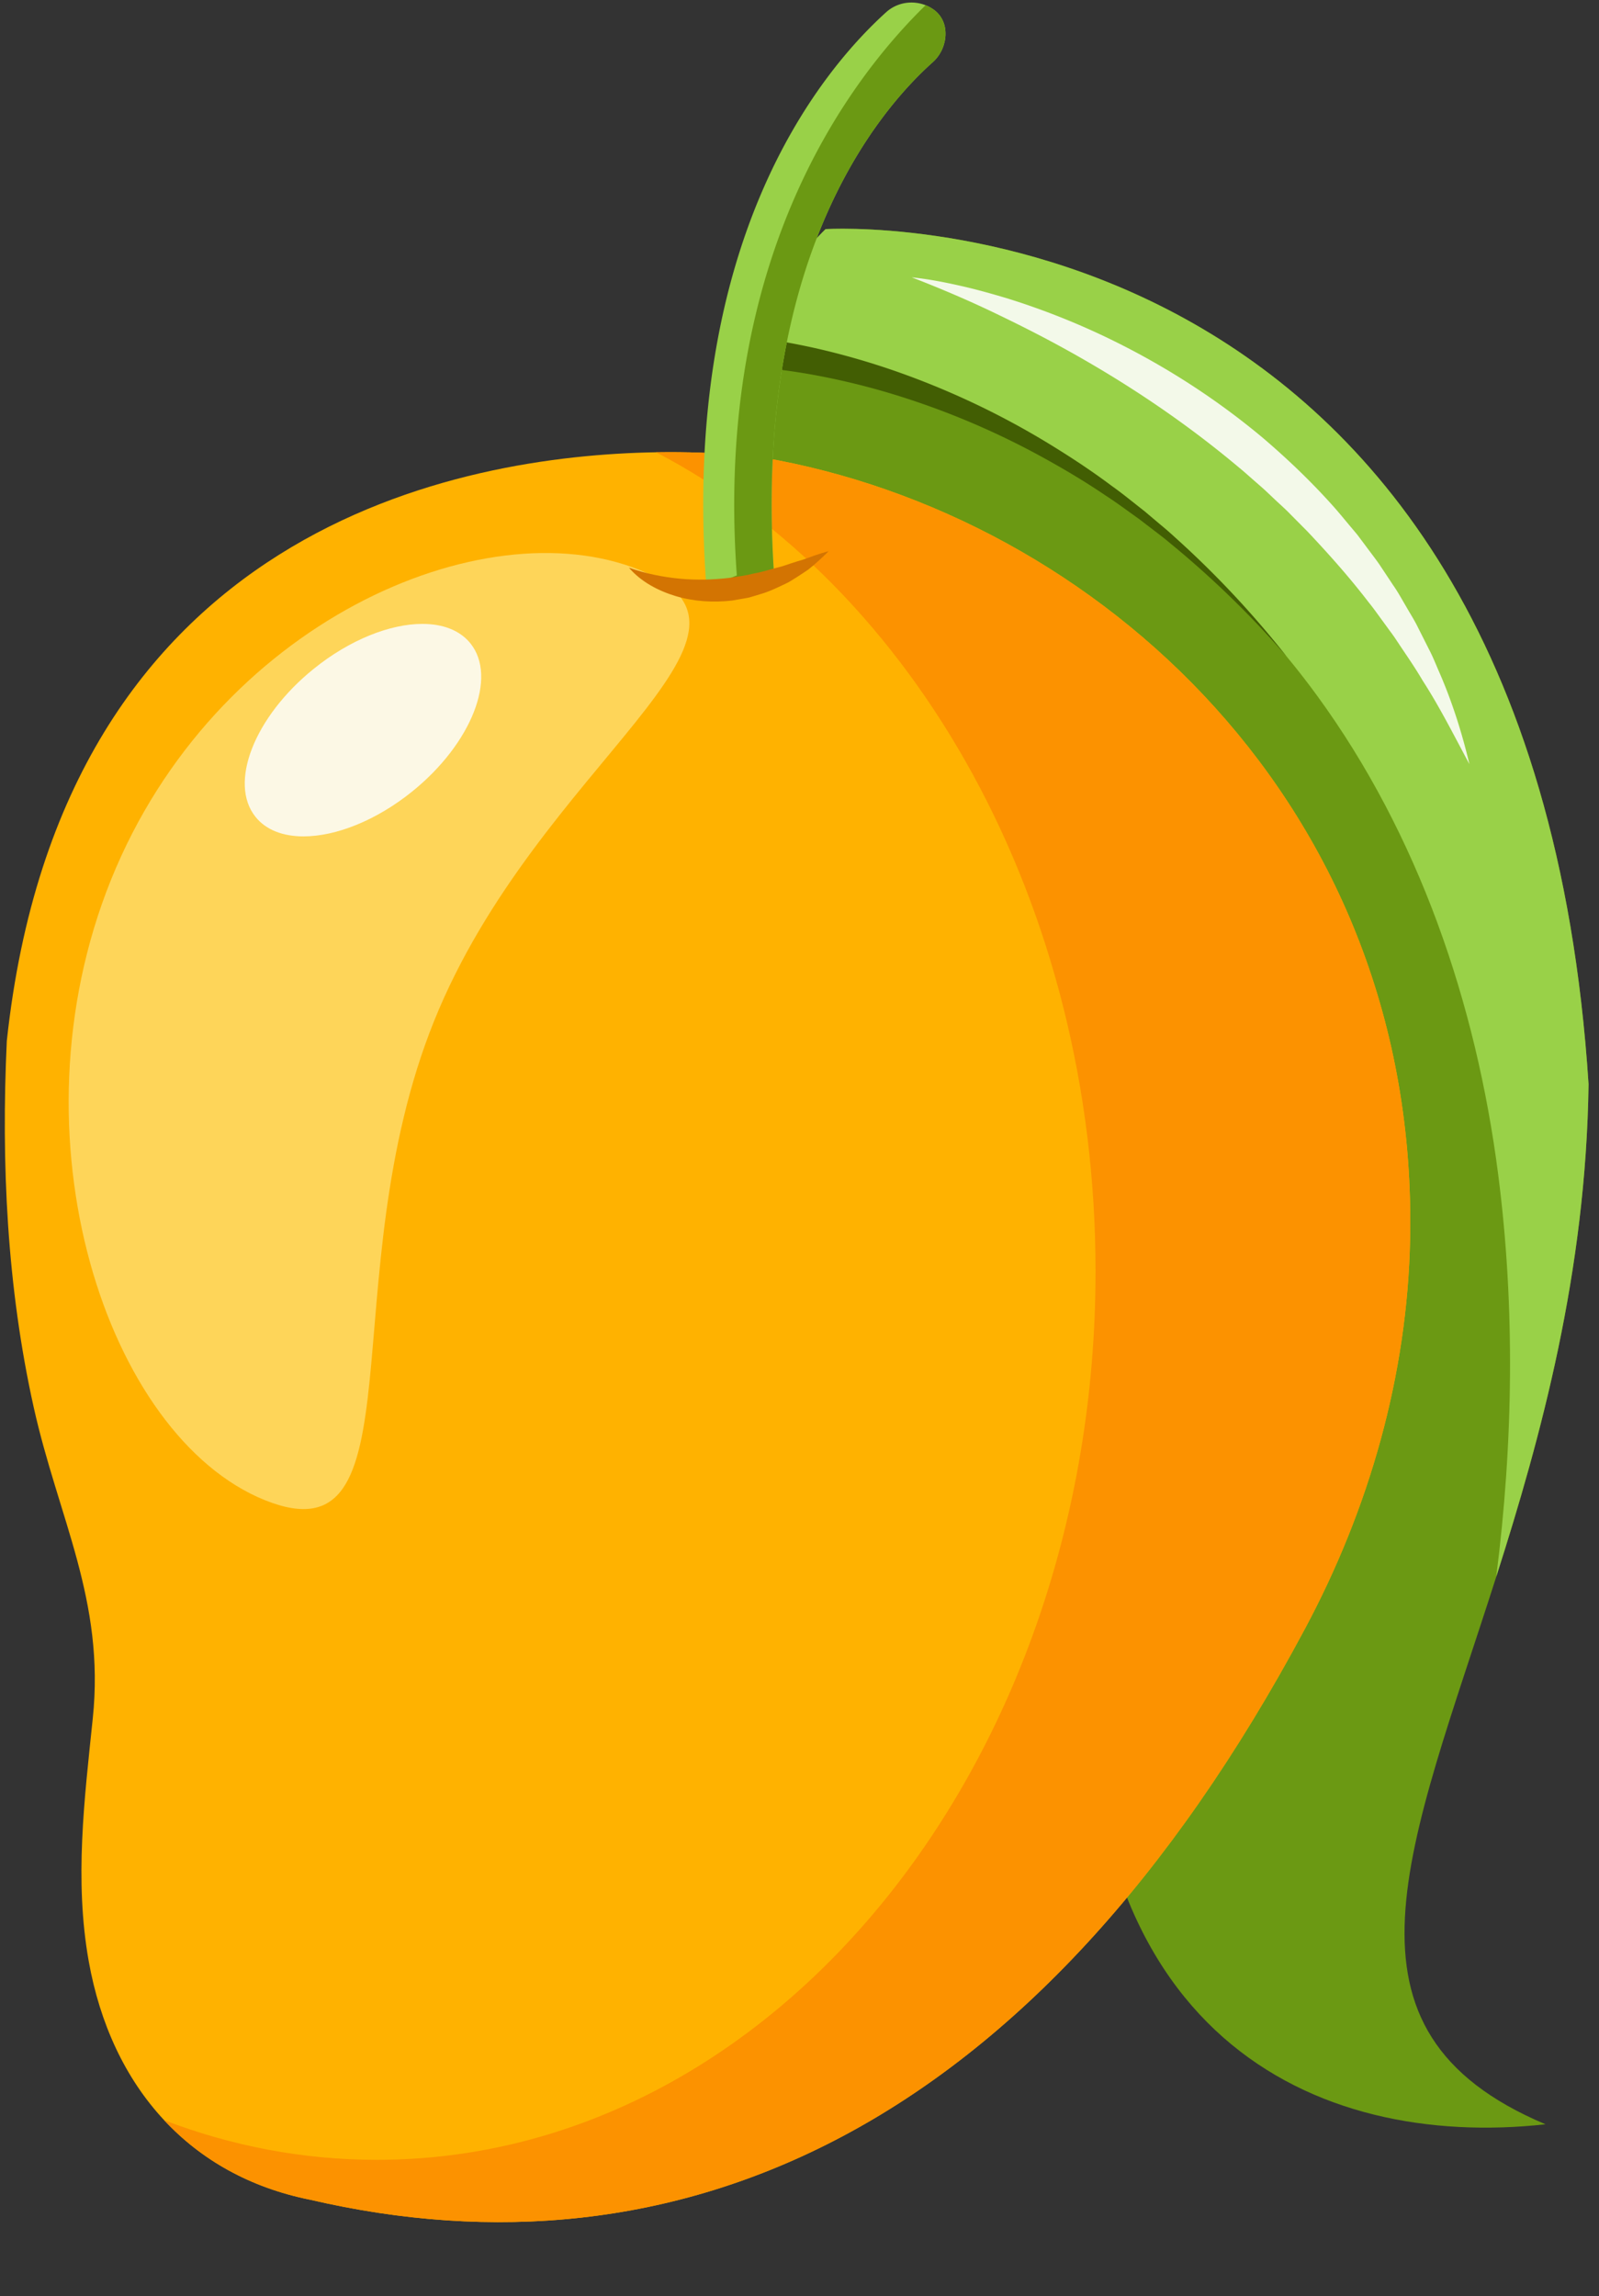 <svg xmlns="http://www.w3.org/2000/svg" width="278" viewBox="0 0 208.5 299.25" height="399" version="1.0"><rect x="0" y="0" width="208.5" height="299.25" fill="#333333" stroke="none"/><defs><clipPath id="a"><path d="M44.426 204.785h6.793v6.79h-6.793zm0 0"/></clipPath><clipPath id="b"><path d="M47.82 204.785a3.394 3.394 0 1 0 0 6.79 3.398 3.398 0 0 0 3.399-3.395 3.398 3.398 0 0 0-3.399-3.395zm0 0"/></clipPath><clipPath id="c"><path d="M97.387 29.477h109.75v248.039H97.387zm0 0"/></clipPath><clipPath id="d"><path d="M98 29.477h109.137V206H98zm0 0"/></clipPath><clipPath id="e"><path d="M.012 58H184v232H.012zm0 0"/></clipPath></defs><g clip-path="url(#a)"><g clip-path="url(#b)"><path fill="#903089" d="M44.426 204.785h6.793v6.79h-6.793zm0 0"/></g></g><g clip-path="url(#c)"><path fill="#6b9913" d="M201.523 276.86c-30.085 3.312-62.144-11.57-59.496-65.798 2.637-54.23 45.196-109.203-39.375-150.828-3.015 4.395-6.632-3.59-4.304-13.894 1.21-5.328 4.007-11.29 9.3-16.477 0 0 91.891-5.953 99.489 111.434-.336 24.543-6.2 45.937-12.04 64.219-11.312 35.414-22.57 59.129 6.426 71.343"/></g><g clip-path="url(#d)"><path fill="#99d148" d="M195.098 205.516c2.218-17.387 2.488-35.145.257-52.442-2.875-22.312-10.375-44.293-23.64-62.445-17.32-23.695-44.305-40.086-73.367-44.29 1.21-5.327 4.007-11.288 9.3-16.476 0 0 91.891-5.953 99.489 111.434-.336 24.543-6.2 45.937-12.04 64.219"/></g><path fill="#425e03" d="M95.39 43.754c1.016.039 1.883.129 2.81.226.91.106 1.812.23 2.71.364 1.793.277 3.57.629 5.332 1.015a97.63 97.63 0 0 1 10.387 2.965 104.957 104.957 0 0 1 19.445 9.086c3.059 1.844 6.055 3.793 8.91 5.934 1.453 1.027 2.825 2.172 4.23 3.261l2.04 1.723a47.79 47.79 0 0 1 2.012 1.75 124.688 124.688 0 0 1 14.539 15.524 124.284 124.284 0 0 0-15.18-14.766c-.672-.574-1.375-1.11-2.074-1.645l-2.098-1.605c-1.441-1.012-2.84-2.078-4.324-3.027-2.91-1.977-5.945-3.754-9.031-5.422a102.713 102.713 0 0 0-19.375-7.98 94.562 94.562 0 0 0-10.157-2.391 79.757 79.757 0 0 0-5.14-.73 71.298 71.298 0 0 0-2.57-.227 37.065 37.065 0 0 0-2.489-.086l.024-3.97"/><g clip-path="url(#e)"><path fill="#ffb200" d="M183.871 161.465c-.355 17.773-5.324 35.133-13.715 50.816-35.32 66.055-82.12 85.465-129.687 74.418-7.89-1.578-14.278-5.23-19.067-10.375-5.078-5.437-8.379-12.562-9.836-20.734-1.875-10.563-.566-21.047.532-31.633 1.609-15.414-4.489-26.098-7.711-40.582-3.473-15.613-4.246-31.762-3.5-47.7 7.207-67.136 59.273-76.312 84.66-76.73 8.371-.136 13.844.676 13.844.676 43.738 7.48 85.613 45.57 84.48 101.844"/></g><path fill="#fc9200" d="M183.871 161.465c-.355 17.773-5.324 35.133-13.715 50.816-35.32 66.055-82.12 85.465-129.687 74.418-7.89-1.578-14.278-5.23-19.067-10.375 8.766 3.36 18.075 5.168 27.746 5.168 51.75 0 93.704-51.851 93.704-115.812 0-48.012-23.633-89.184-57.305-106.735 8.371-.136 13.844.676 13.844.676 43.738 7.48 85.613 45.57 84.48 101.844"/><path fill="#fed559" d="M56.621 133.023c-13.512 33.473-1.582 70.774-22.105 62.485-20.528-8.293-33.543-47.387-20.036-80.86C27.992 81.18 62.914 66.012 83.437 74.301c20.524 8.289-13.308 25.254-26.816 58.722"/><path fill="#fcf8e5" d="M39.582 109.008c-2.652 0-4.875-.82-6.254-2.531-3.558-4.403-.176-13.043 7.559-19.293 4.734-3.829 10-5.871 14.187-5.871 2.656 0 4.875.82 6.258 2.527 3.559 4.406.172 13.043-7.559 19.297-4.734 3.824-10.003 5.87-14.191 5.87"/><path fill="#f3f9e9" d="M191.602 99.59c-2.004-3.715-3.86-7.434-6.114-10.918-1.043-1.785-2.238-3.477-3.37-5.188a21.615 21.615 0 0 0-.891-1.261l-.907-1.246c-.613-.825-1.191-1.668-1.843-2.461-2.493-3.254-5.215-6.309-8.016-9.274l-2.156-2.172c-.703-.738-1.48-1.402-2.22-2.11l-1.112-1.05c-.375-.344-.762-.676-1.145-1.012-.773-.668-1.523-1.359-2.316-2.003-6.254-5.25-13.024-9.907-20.16-14.012-3.567-2.059-7.235-3.965-10.973-5.762-3.738-1.82-7.563-3.457-11.492-4.973 2.101.211 4.18.614 6.242 1.079 2.062.457 4.098 1.03 6.129 1.636a95.916 95.916 0 0 1 11.875 4.567c7.715 3.582 15.008 8.168 21.57 13.668 3.254 2.78 6.356 5.75 9.207 8.949.715.8 1.387 1.637 2.078 2.453.34.41.692.816 1.028 1.23l.964 1.286c.633.863 1.297 1.703 1.907 2.582l1.773 2.672c.613.87 1.125 1.816 1.668 2.734.524.93 1.11 1.82 1.574 2.785l1.438 2.852c.496.941.883 1.937 1.308 2.91 1.7 3.89 2.985 7.945 3.954 12.039"/><path fill="#99d148" d="M123.285 4.39v.07c0 .145-.008.298-.027.446-.02.168-.04.336-.078.504a.885.885 0 0 1-.063.227c-.02.113-.047.222-.09.32a4.946 4.946 0 0 1-1.406 2.152c-7.277 6.5-23.808 26.098-20.598 68.036l-3.34.257-4.44.34-1.11.09c-3.465-45.074 14.535-67.195 23.39-75.219 1.465-1.332 3.48-1.597 5.168-.933.336.129.653.297.95.504l.02.011.01.008c.872.578 1.446 1.543 1.575 2.578.027.203.04.406.04.61"/><path fill="#6b9913" d="M123.285 4.39v.07c0 .145-.008.298-.027.446-.02.168-.04.336-.078.504a.885.885 0 0 1-.063.227c-.02.113-.047.222-.09.32a4.946 4.946 0 0 1-1.406 2.152c-7.277 6.5-23.808 26.098-20.598 68.036l-8.761 2.164c0-.02.168-.735.98-1.567.574-.586 1.465-1.23 2.836-1.746C93.035 33.164 111.133 10.023 120.691.68c.336.129.653.297.95.504l.02.011.01.008c.872.578 1.446 1.543 1.575 2.578.027.203.04.406.04.61"/><path fill="#d37402" d="M82.012 73.988c2.238.79 4.422 1.219 6.597 1.43 2.168.21 4.32.144 6.465-.098 1.07-.172 2.145-.297 3.207-.57 1.078-.18 2.121-.54 3.203-.809.551-.117 1.067-.336 1.606-.5.535-.18 1.078-.343 1.629-.504 1.074-.39 2.152-.792 3.324-1.101-.406.43-.84.832-1.281 1.23-.438.403-.89.797-1.36 1.16-.492.337-.988.669-1.492.989-.508.312-1.004.66-1.555.898-1.082.516-2.175 1.047-3.351 1.364-.29.097-.578.18-.871.265l-.438.13-.449.089-1.808.312c-2.434.278-4.942.125-7.29-.57-2.332-.7-4.57-1.883-6.136-3.715"/></svg>